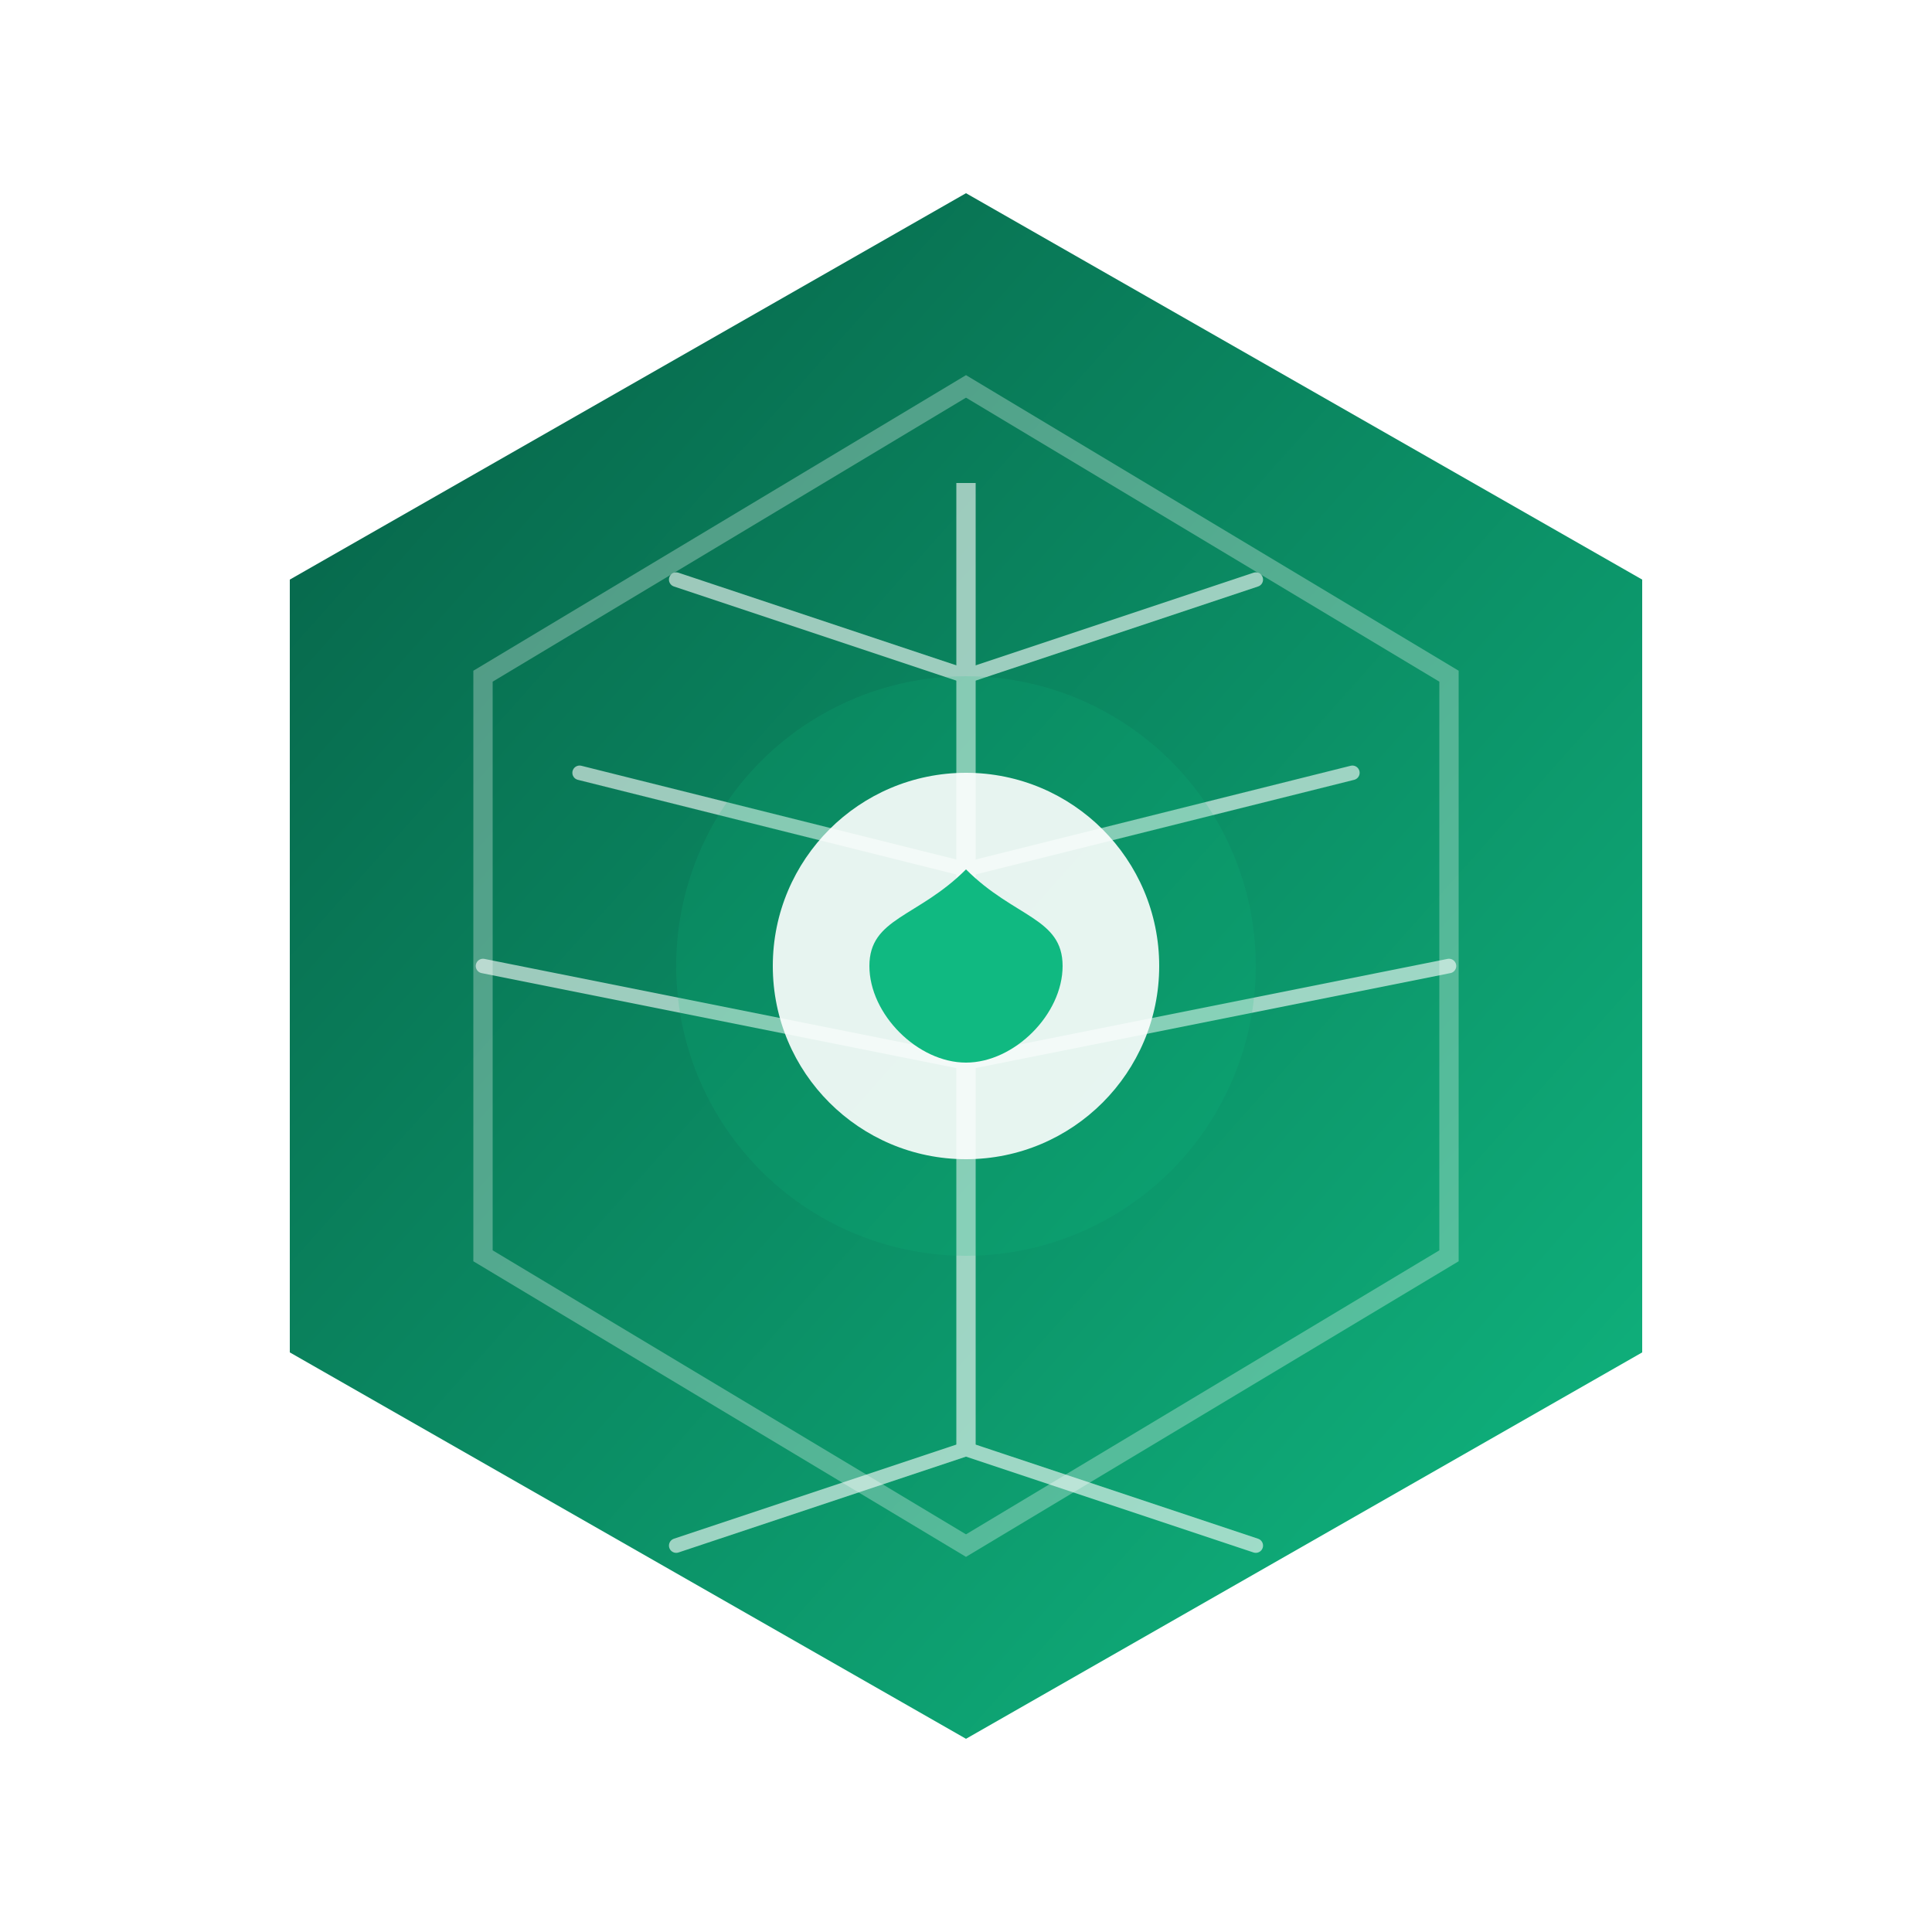 <?xml version="1.0" encoding="UTF-8"?>
<svg width="200px" height="200px" viewBox="0 0 200 200" version="1.1" xmlns="http://www.w3.org/2000/svg">
    <title>Nature Realm</title>
    <defs>
        <linearGradient x1="0%" y1="0%" x2="100%" y2="100%" id="natureGradient">
            <stop stop-color="#065F46" offset="0%"></stop>
            <stop stop-color="#10B981" offset="100%"></stop>
        </linearGradient>
        <filter x="-20%" y="-20%" width="140%" height="140%" filterUnits="objectBoundingBox" id="natureGlow">
            <feGaussianBlur stdDeviation="5" in="SourceGraphic"></feGaussianBlur>
        </filter>
    </defs>
    <g stroke="none" stroke-width="1" fill="none" fill-rule="evenodd">
        <!-- Hexagon Base -->
        <path d="M100,20 L170,60 L170,140 L100,180 L30,140 L30,60 Z" fill="url(#natureGradient)" fill-rule="nonzero"></path>
        
        <!-- Inner Hexagon -->
        <path d="M100,40 L150,70 L150,130 L100,160 L50,130 L50,70 Z" stroke="#FFFFFF" stroke-width="2" opacity="0.3"></path>
        
        <!-- Nature Pattern -->
        <g stroke="#FFFFFF" stroke-width="1.5" opacity="0.6">
            <!-- Stylized Tree -->
            <path d="M100,50 L100,150" stroke-width="2"></path>
            <!-- Branches -->
            <path d="M100,70 L70,60 M100,70 L130,60" stroke-linecap="round"></path>
            <path d="M100,90 L60,80 M100,90 L140,80" stroke-linecap="round"></path>
            <path d="M100,110 L50,100 M100,110 L150,100" stroke-linecap="round"></path>
            <!-- Roots -->
            <path d="M100,150 L70,160 M100,150 L130,160" stroke-linecap="round"></path>
        </g>
        
        <!-- Glow Effect -->
        <circle cx="100" cy="100" r="30" fill="#10B981" filter="url(#natureGlow)" opacity="0.4"></circle>
        
        <!-- Center Icon -->
        <g transform="translate(80, 80)">
            <circle cx="20" cy="20" r="20" fill="#FFFFFF" opacity="0.9"></circle>
            <path d="M20,10 C15,15 10,15 10,20 C10,25 15,30 20,30 C25,30 30,25 30,20 C30,15 25,15 20,10 Z" fill="#10B981"></path>
        </g>
    </g>
</svg>
